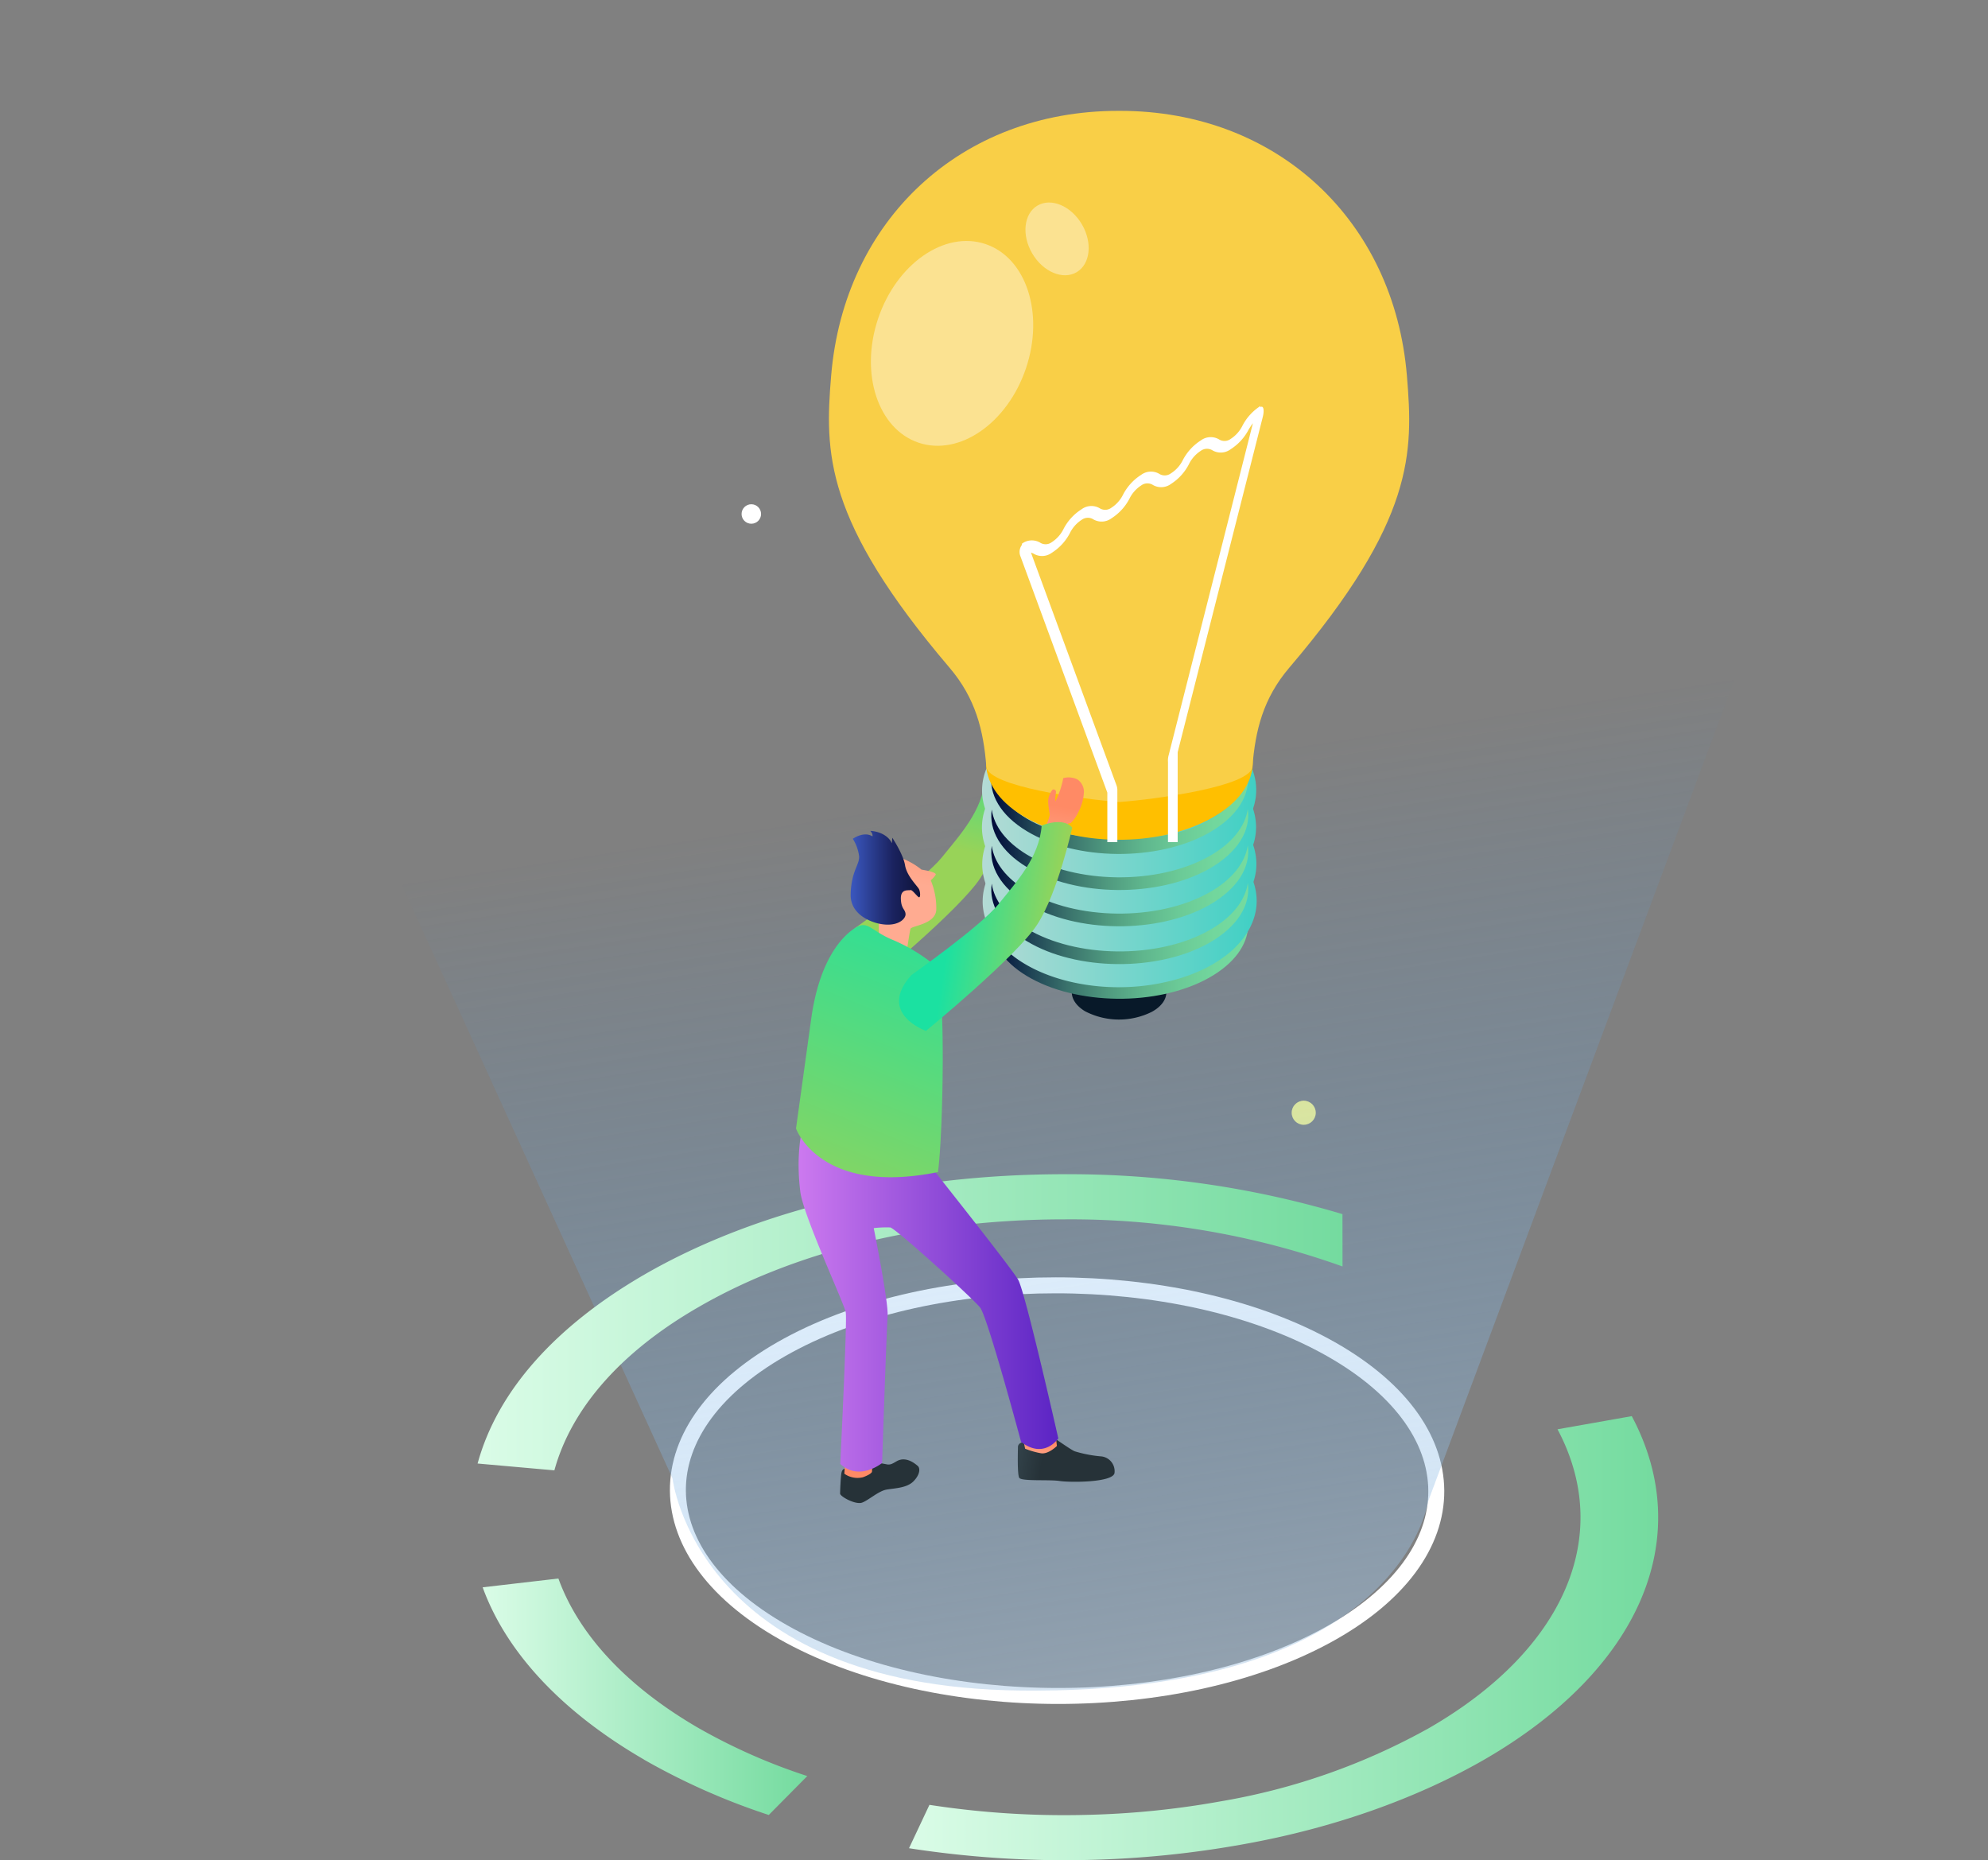 <svg xmlns="http://www.w3.org/2000/svg" xmlns:xlink="http://www.w3.org/1999/xlink" viewBox="0 0 361.18 337.97"><rect x="0" y="0" width="361.18" height="337.97" fill="#808080" stroke="none"/><defs><style>.cls-1,.cls-6{isolation:isolate;}.cls-2{fill:none;stroke:#fff;stroke-miterlimit:10;stroke-width:2.9px;}.cls-3{fill:url(#linear-gradient);}.cls-31,.cls-4{fill:#fff;}.cls-5{fill:url(#linear-gradient-2);}.cls-6{opacity:0.7;fill:url(#linear-gradient-3);}.cls-7{fill:url(#linear-gradient-4);}.cls-8{fill:url(#linear-gradient-5);}.cls-9{fill:url(#linear-gradient-6);}.cls-10{fill:url(#linear-gradient-7);}.cls-11{fill:url(#linear-gradient-8);}.cls-12{fill:url(#linear-gradient-9);}.cls-13{fill:url(#linear-gradient-10);}.cls-14{fill:url(#linear-gradient-11);}.cls-15{fill:url(#linear-gradient-12);}.cls-16{fill:url(#linear-gradient-13);}.cls-17{fill:url(#linear-gradient-14);}.cls-18{fill:url(#linear-gradient-15);}.cls-19{fill:#081929;}.cls-20{fill:url(#linear-gradient-16);}.cls-21{fill:url(#linear-gradient-17);}.cls-22{fill:url(#linear-gradient-18);}.cls-23{fill:url(#linear-gradient-19);}.cls-24{fill:url(#linear-gradient-20);}.cls-25{fill:url(#linear-gradient-21);}.cls-26{fill:url(#linear-gradient-22);}.cls-27{fill:url(#linear-gradient-23);}.cls-28{fill:url(#linear-gradient-24);}.cls-29{fill:#ffbf00;}.cls-30{fill:#f9cf47;}.cls-31{opacity:0.4;mix-blend-mode:screen;}.cls-32{fill:url(#linear-gradient-25);}.cls-33{fill:url(#linear-gradient-26);}</style><linearGradient id="linear-gradient" x1="-2173.79" y1="1011.4" x2="-2172.05" y2="1011.4" gradientTransform="matrix(3.37, 0, 0, -3.37, 7474.35, 3630.59)" gradientUnits="userSpaceOnUse"><stop offset="0" stop-color="#bad9d4"/><stop offset="1" stop-color="#6cccc3"/></linearGradient><linearGradient id="linear-gradient-2" x1="-1840.47" y1="1002.34" x2="-1838.73" y2="1002.34" gradientTransform="matrix(2.52, 0, 0, -2.52, 4866.78, 2727.58)" gradientUnits="userSpaceOnUse"><stop offset="0" stop-color="#ee7d31"/><stop offset="1" stop-color="#f4f18e"/></linearGradient><linearGradient id="linear-gradient-3" x1="-3102.07" y1="1046.17" x2="-3102.28" y2="1047.51" gradientTransform="matrix(178.04, 0, 0, -176.19, 552526.87, 184701.24)" gradientUnits="userSpaceOnUse"><stop offset="0" stop-color="#d4d6d9"/><stop offset="1" stop-color="#41a1f7" stop-opacity="0"/></linearGradient><linearGradient id="linear-gradient-4" x1="86.77" y1="240.23" x2="243.9" y2="240.23" gradientUnits="userSpaceOnUse"><stop offset="0" stop-color="#dafce7"/><stop offset="1" stop-color="#74db9f"/></linearGradient><linearGradient id="linear-gradient-5" x1="87.72" y1="308.25" x2="146.63" y2="308.25" xlink:href="#linear-gradient-4"/><linearGradient id="linear-gradient-6" x1="165.15" y1="297.63" x2="301.25" y2="297.63" xlink:href="#linear-gradient-4"/><linearGradient id="linear-gradient-7" x1="-2912.44" y1="1149.27" x2="-2911.34" y2="1149.27" gradientTransform="matrix(12.66, 2.23, 1.5, -8.48, 35285.14, 16518.37)" gradientUnits="userSpaceOnUse"><stop offset="0" stop-color="#546e7a"/><stop offset="1" stop-color="#263238"/></linearGradient><linearGradient id="linear-gradient-8" x1="-2961.85" y1="1158.21" x2="-2960.79" y2="1158.21" gradientTransform="matrix(16.61, 2.93, 1.38, -7.8, 47769, 17977.44)" xlink:href="#linear-gradient-7"/><linearGradient id="linear-gradient-9" x1="-2643.55" y1="1293.19" x2="-2643.55" y2="1294.19" gradientTransform="matrix(5.55, 0.98, 0.62, -3.49, 14067.73, 7370.82)" gradientUnits="userSpaceOnUse"><stop offset="0" stop-color="#ffab91"/><stop offset="1" stop-color="#ff8a65"/></linearGradient><linearGradient id="linear-gradient-10" x1="-2554.05" y1="1317.91" x2="-2554.05" y2="1318.9" gradientTransform="matrix(4.67, 0.82, 0.56, -3.18, 11344.39, 6566.61)" xlink:href="#linear-gradient-9"/><linearGradient id="linear-gradient-11" x1="145.09" y1="235.59" x2="192.27" y2="235.59" gradientUnits="userSpaceOnUse"><stop offset="0" stop-color="#cc79ef"/><stop offset="1" stop-color="#5b24c4"/></linearGradient><linearGradient id="linear-gradient-12" x1="-3000.55" y1="1071.15" x2="-3000.58" y2="1070.48" gradientTransform="matrix(22.06, 3.9, 6.72, -38.07, 59175.91, 52611.21)" gradientUnits="userSpaceOnUse"><stop offset="0" stop-color="#1be1a1"/><stop offset="1" stop-color="#98d358"/></linearGradient><linearGradient id="linear-gradient-13" x1="-2921.37" y1="1101.68" x2="-2921.37" y2="1102.79" gradientTransform="matrix(13.28, 2.35, 2.82, -15.99, 35859.32, 24642.76)" xlink:href="#linear-gradient-9"/><linearGradient id="linear-gradient-14" x1="154.54" y1="159.48" x2="167.16" y2="159.48" gradientUnits="userSpaceOnUse"><stop offset="0.03" stop-color="#3955bb"/><stop offset="0.05" stop-color="#3853b8"/><stop offset="0.62" stop-color="#1a225e"/><stop offset="1" stop-color="#0e1339"/></linearGradient><linearGradient id="linear-gradient-15" x1="-3054.48" y1="1069.79" x2="-3054.82" y2="1068.13" gradientTransform="matrix(40.09, 7.08, 7.22, -40.92, 114892.73, 65557.75)" xlink:href="#linear-gradient-12"/><linearGradient id="linear-gradient-16" x1="180.06" y1="167.94" x2="226.79" y2="167.94" gradientUnits="userSpaceOnUse"><stop offset="0.01" stop-color="#000c3a"/><stop offset="0.02" stop-color="#03113c"/><stop offset="0.16" stop-color="#204656"/><stop offset="0.3" stop-color="#3a736c"/><stop offset="0.45" stop-color="#4f997f"/><stop offset="0.59" stop-color="#5fb68d"/><stop offset="0.73" stop-color="#6bca97"/><stop offset="0.87" stop-color="#72d79d"/><stop offset="1" stop-color="#74db9f"/></linearGradient><linearGradient id="linear-gradient-17" x1="178.49" y1="163.73" x2="228.34" y2="163.73" gradientUnits="userSpaceOnUse"><stop offset="0" stop-color="#b4dbd5"/><stop offset="1" stop-color="#40d0c4"/></linearGradient><linearGradient id="linear-gradient-18" x1="178.47" y1="157" x2="228.32" y2="157" xlink:href="#linear-gradient-17"/><linearGradient id="linear-gradient-19" x1="178.45" y1="150.27" x2="228.3" y2="150.27" xlink:href="#linear-gradient-17"/><linearGradient id="linear-gradient-20" x1="178.43" y1="143.54" x2="228.28" y2="143.54" xlink:href="#linear-gradient-17"/><linearGradient id="linear-gradient-21" x1="180.07" y1="167.78" x2="226.78" y2="167.78" xlink:href="#linear-gradient-16"/><linearGradient id="linear-gradient-22" x1="180.07" y1="160.91" x2="226.78" y2="160.91" xlink:href="#linear-gradient-16"/><linearGradient id="linear-gradient-23" x1="180.07" y1="154.32" x2="226.78" y2="154.32" xlink:href="#linear-gradient-16"/><linearGradient id="linear-gradient-24" x1="180.07" y1="147.78" x2="226.78" y2="147.78" xlink:href="#linear-gradient-16"/><linearGradient id="linear-gradient-25" x1="-2654.89" y1="1140.34" x2="-2654.89" y2="1141.42" gradientTransform="matrix(5.68, 1, 1.7, -9.63, 13328.07, 13792.52)" xlink:href="#linear-gradient-9"/><linearGradient id="linear-gradient-26" x1="172.79" y1="167.16" x2="191.57" y2="169.99" gradientTransform="matrix(1, 0, 0, 1, 0, 0)" xlink:href="#linear-gradient-12"/></defs><title>Actionable Insight</title><g class="cls-1"><g id="Layer_2" data-name="Layer 2"><g id="Layer_1-2" data-name="Layer 1"><path class="cls-2" d="M240.6,244.44c27,14.56,27.15,38.2.31,52.76s-70.43,14.56-97.41,0-27.15-38.2-.33-52.77S213.62,229.89,240.6,244.44Z"/><circle class="cls-3" cx="158.29" cy="221.59" r="2.93"/><circle class="cls-4" cx="136.5" cy="93.38" r="1.77"/><circle class="cls-5" cx="236.86" cy="202.16" r="2.19"/><path class="cls-6" d="M361.18,0,259.44,272.83s-4.87,35.1-74,34.3c-58.93-.64-63.26-38.54-63.26-38.54L0,.7"/><path class="cls-7" d="M243.9,220.58a173.39,173.39,0,0,0-50.58-7.25c-28.82,0-55.9,6.48-76.28,18.25C100.8,241,90.35,252.78,86.77,265.89l13.95,1.24c3.11-11.33,12.2-21.64,26.31-29.73,17.71-10.23,41.25-15.87,66.3-15.87a146.58,146.58,0,0,1,50.58,8.56Z"/><path class="cls-8" d="M117,319.67c-14.85-8.61-25-19.42-29.31-31.29l13.76-1.6C105.19,297.09,114,306.49,127,314a106.22,106.22,0,0,0,19.67,8.67l-7,7.07a122.18,122.18,0,0,1-22.57-10Z"/><path class="cls-9" d="M165.15,335.78l3.71-7.88A160.21,160.21,0,0,0,197,329.73a157.48,157.48,0,0,0,24.85-2.48,118,118,0,0,0,37.81-13.32c24.62-14.22,33.56-35,23.31-54.26l13.49-2.39c11.78,22.14,1.5,46.06-26.83,62.42-12.18,7-27.22,12.39-43.52,15.32a181.12,181.12,0,0,1-28.58,2.89A184.17,184.17,0,0,1,165.15,335.78Z"/><path class="cls-10" d="M165.95,269.13c-1.2,1.21-3.37,1.24-4.85,1.49s-3.28,1.93-4.47,2.37-4-1.11-4-1.64.1-3,.24-3.74.54-.75.54-.75a10.67,10.67,0,0,1,2.83-1.41,11.74,11.74,0,0,1,2.63.18l1.45.26.71.13a1.55,1.55,0,0,0,1-.07l.31-.15.54-.31h0c1.68-1,3.36.41,3.85.83S167.16,267.91,165.95,269.13Z"/><path class="cls-11" d="M187.18,262s-2.16-.34-2.24.86c0,.54-.15,4.94.23,5.62s5.41.29,7.32.58,9.79.3,10-1.48a2.71,2.71,0,0,0-2.56-3,23,23,0,0,1-4.67-.91c-.76-.29-3.88-2.59-4.21-2.65a38.35,38.35,0,0,0-3.91,1Z"/><path class="cls-12" d="M186,261.89a12.78,12.78,0,0,0,.25,1.31,14.82,14.82,0,0,0,2.91.83c1.34.19,2.86-1.33,2.86-1.33l-.24-2.08Z"/><path class="cls-13" d="M153.53,265.74l-.13,2a4.13,4.13,0,0,0,3.36.65c1.62-.59,1.66-1,1.66-1l.11-1.82Z"/><path class="cls-14" d="M168.13,210.7s15.55,19.54,16.85,21.8,7.29,28.82,7.29,28.82-2.55,3.88-6.76.64c0,0-6.09-22.72-7.45-24.42s-15.4-14.44-16.32-14.54a20,20,0,0,0-3,.12s2.71,13.47,2.52,16-1,26.67-1,26.67-4.1,3.4-7.6.17c0,0,1.27-25.9,1-27.51S146,221,145.41,216.57c-1-7.86.67-12.8.67-12.8Z"/><path class="cls-15" d="M155.28,168.66s12.6-8.87,15.85-12.91,7.4-8.48,7.82-14.25c0,0,3.84-1.66,5.55.37,0,0-2.58,11.78-6.36,17.61s-20.21,19.32-20.21,19.32S154.76,173.07,155.28,168.66Z"/><path class="cls-16" d="M161.42,155.27a13.19,13.19,0,0,1,6,2.72s2.86.43,2.57.94a4.28,4.28,0,0,1-.89,1,13.13,13.13,0,0,1,1,5.42c-.22,2.62-4.5,2.82-4.68,3.4s-.74,4.52-.74,4.52-3.63.11-4.9-1.26c0,0-.2-4.59-.12-4.82s-3.28-2.2-3.55-5.08S158.68,154,161.42,155.27Z"/><path class="cls-17" d="M159.62,167.79s-5.18-1-5.07-5.31,1.65-5.38,1.53-6.94a7.84,7.84,0,0,0-1.14-3.15s2-1.44,3.56-.44c0,0,.17-.41-.39-1,0,0,2.85.05,3.94,2.25l.06-1s2,3,2.32,5,2.32,3.83,2.56,4.39.26,1.61-.09,1.4-1.18-1.39-1.5-1.28-1.78-.31-1.73,1.57.79,1.87.85,2.78S163,168.54,159.62,167.79Z"/><path class="cls-18" d="M170,175.67a4.33,4.33,0,0,0-.34-.44,31.38,31.38,0,0,0-7.41-4.45c-4.11-1.67-4.55-3.74-7-2.12s-6.44,6-7.88,16.51c-.92,6.67-2.75,19.85-2.75,19.85s4.28,12.28,25.79,7.92C171.37,205.9,171.9,178.17,170,175.67Z"/><polygon class="cls-19" points="211.9 180.28 194.72 180.28 194.79 169.5 211.97 169.5 211.9 180.28"/><path class="cls-19" d="M209.51,176.83c3.29,2,3.17,5.13-.25,7a13.38,13.38,0,0,1-12.15-.12c-3.28-2-3.17-5.13.25-7A13.38,13.38,0,0,1,209.51,176.83Z"/><g class="cls-1"><path class="cls-20" d="M220.28,158.54c8.93,5.38,8.63,13.94-.68,19.13s-24.1,5-33-.33-8.63-13.94.68-19.13S211.35,153.16,220.28,158.54Z"/><path class="cls-21" d="M186.07,175.05A19,19,0,0,1,182,171.8a15.21,15.21,0,0,1-1.26-1.52,12.51,12.51,0,0,1-1.23-2.12,11,11,0,0,1-.72-2.11,10.36,10.36,0,0,1-.26-2.11,11.29,11.29,0,0,1,.1-1.6,10.64,10.64,0,0,1,.53-2.11,12.34,12.34,0,0,1,2.06-3.6,17.2,17.2,0,0,1,3.27-3.08A27.49,27.49,0,0,1,194.88,149a39.33,39.33,0,0,1,7.21-.92c.79,0,2.06,0,3.59,0s2.06.16,3.52.35c0,0,1.55.2,3.4.65a31.24,31.24,0,0,1,3.24,1,27.82,27.82,0,0,1,3,1.28c.58.27,1.32.7,1.87,1a1.57,1.57,0,0,0-.49-.19,4,4,0,0,0-2.62.62c-7.54-4.54-20-4.67-27.9-.28s-8.12,11.62-.58,16.16,20,4.67,27.9.28,8.12-11.62.58-16.16a4,4,0,0,1,2.62-.62,1.57,1.57,0,0,1,.49.19c.55.35,1.29.81,1.81,1.21a18.24,18.24,0,0,1,2,1.71,15.63,15.63,0,0,1,1.36,1.56,13,13,0,0,1,1.33,2.15,10.88,10.88,0,0,1,1.06,3.79,9.82,9.82,0,0,1,0,1.81,10.09,10.09,0,0,1-.42,2.1,11.64,11.64,0,0,1-.89,2.1,13.56,13.56,0,0,1-1.11,1.71,17,17,0,0,1-3.21,3.15,23.82,23.82,0,0,1-5.06,2.91,31.17,31.17,0,0,1-5.65,1.82C203,180.47,192.82,179.14,186.07,175.05Z"/><path class="cls-22" d="M186.05,168.32a19,19,0,0,1-4.12-3.25,15.17,15.17,0,0,1-1.26-1.52,12.63,12.63,0,0,1-1.24-2.12,11,11,0,0,1-.72-2.12,10.43,10.43,0,0,1-.26-2.11,11.29,11.29,0,0,1,.1-1.6,10.65,10.65,0,0,1,.53-2.11,11.64,11.64,0,0,1,1-2.11,13.44,13.44,0,0,1,1.24-1.73,18.44,18.44,0,0,1,3.57-3.2,25.55,25.55,0,0,1,4.29-2.35c.63-.27,1.48-.62,2.14-.83a31.32,31.32,0,0,1,3.52-1,39.32,39.32,0,0,1,7.21-.92c.29,0,1.82-.06,3.59,0,1.45.08,2.06.16,3.52.35,0,0,1.55.2,3.4.65a31.32,31.32,0,0,1,3.24,1,27.7,27.7,0,0,1,3,1.28c.58.27,1.32.7,1.87,1a1.56,1.56,0,0,0-.49-.19,4,4,0,0,0-2.62.62c-7.54-4.54-20-4.67-27.9-.28s-8.12,11.62-.58,16.16,20,4.67,27.9.28,8.12-11.62.58-16.16a4,4,0,0,1,2.62-.62,1.56,1.56,0,0,1,.49.19c.55.35,1.29.81,1.81,1.21a18.35,18.35,0,0,1,2,1.72,13.39,13.39,0,0,1,2.68,3.71,10.88,10.88,0,0,1,1.06,3.79,9.8,9.8,0,0,1,0,1.81,10.14,10.14,0,0,1-.42,2.11,11.59,11.59,0,0,1-.89,2.1,13.64,13.64,0,0,1-1.11,1.71,17,17,0,0,1-3.21,3.15,23.8,23.8,0,0,1-5.05,2.9,31.22,31.22,0,0,1-5.66,1.82C203,173.74,192.8,172.41,186.05,168.32Z"/><path class="cls-23" d="M186,161.6a19,19,0,0,1-4.12-3.25,15.19,15.19,0,0,1-1.26-1.52,12.48,12.48,0,0,1-1.24-2.12,11,11,0,0,1-.72-2.12,10.45,10.45,0,0,1-.26-2.11,11.29,11.29,0,0,1,.1-1.59,10.6,10.6,0,0,1,.53-2.11,11.68,11.68,0,0,1,1-2.1,13.42,13.42,0,0,1,1.24-1.72,18.32,18.32,0,0,1,3.56-3.19,25.29,25.29,0,0,1,4.31-2.36,31.85,31.85,0,0,1,5.65-1.82,39.35,39.35,0,0,1,7.21-.92c.79,0,2.06,0,3.59,0s2.06.16,3.52.35c0,0,1.55.21,3.4.65a31.25,31.25,0,0,1,3.24,1,27.85,27.85,0,0,1,3,1.28c.58.27,1.32.7,1.87,1a1.56,1.56,0,0,0-.49-.19,4,4,0,0,0-2.62.62c-7.54-4.54-20-4.67-27.9-.28s-8.12,11.62-.58,16.16,20,4.67,27.9.28,8.12-11.62.58-16.16a4,4,0,0,1,2.62-.62,1.56,1.56,0,0,1,.49.19c.55.35,1.29.81,1.81,1.21a18.24,18.24,0,0,1,2,1.74,13.4,13.4,0,0,1,2.68,3.7,10.84,10.84,0,0,1,1.05,3.78,9.82,9.82,0,0,1,0,1.8,10.13,10.13,0,0,1-.42,2.11,12.14,12.14,0,0,1-2,3.81,17,17,0,0,1-3.21,3.15,23.79,23.79,0,0,1-5.05,2.9,31.21,31.21,0,0,1-5.66,1.82C202.93,167,192.78,165.69,186,161.6Z"/><path class="cls-24" d="M186,154.87a19,19,0,0,1-4.12-3.25,15.24,15.24,0,0,1-1.26-1.52A12.52,12.52,0,0,1,179.4,148a11,11,0,0,1-.72-2.12,10.43,10.43,0,0,1-.26-2.11,11.29,11.29,0,0,1,.1-1.59,10.62,10.62,0,0,1,.53-2.11,11.69,11.69,0,0,1,1-2.1,13.41,13.41,0,0,1,1.24-1.72,18.31,18.31,0,0,1,3.56-3.19,25.3,25.3,0,0,1,4.31-2.36,31.88,31.88,0,0,1,5.65-1.82,39.34,39.34,0,0,1,7.21-.92c.79,0,2.06,0,3.59,0s2.06.16,3.52.35c0,0,1.55.2,3.4.65a31.31,31.31,0,0,1,3.24,1,27.76,27.76,0,0,1,3,1.28c.58.27,1.32.7,1.87,1a1.57,1.57,0,0,0-.49-.19,4,4,0,0,0-2.62.62c-7.54-4.54-20-4.67-27.9-.28s-8.12,11.62-.58,16.16,20,4.67,27.9.28,8.12-11.62.58-16.16a4,4,0,0,1,2.62-.62,1.57,1.57,0,0,1,.49.19,21.31,21.31,0,0,1,3.17,2.33,15.13,15.13,0,0,1,2.46,2.81,11.3,11.3,0,0,1,1.85,4.65,10.35,10.35,0,0,1-.58,5.19,13.56,13.56,0,0,1-3.15,4.72,18.11,18.11,0,0,1-1.85,1.61c-.54.41-1.3.91-1.87,1.27a27.34,27.34,0,0,1-3.9,1.94,35.3,35.3,0,0,1-10.35,2.34,39.35,39.35,0,0,1-5.38.07,37.36,37.36,0,0,1-5.33-.66c-1-.19-2.21-.51-3.15-.76-.51-.14-1.18-.36-1.68-.54A27.73,27.73,0,0,1,186,154.87Z"/><path class="cls-25" d="M219.6,169.07c-9.31,5.19-24.1,5-33-.33-3.85-2.32-6-5.23-6.42-8.21-.54,3.74,1.58,7.58,6.42,10.49,8.93,5.38,23.72,5.53,33,.33,5.29-3,7.67-7,7.1-10.92C226.24,163.59,223.87,166.69,219.6,169.07Z"/><path class="cls-26" d="M219.6,162.2c-9.31,5.19-24.1,5-33-.33-3.85-2.32-6-5.23-6.42-8.21-.54,3.74,1.58,7.58,6.42,10.49,8.93,5.38,23.72,5.53,33,.33,5.29-3,7.67-7,7.1-10.92C226.24,156.72,223.87,159.82,219.6,162.2Z"/><path class="cls-27" d="M219.6,155.61c-9.31,5.19-24.1,5-33-.33-3.85-2.32-6-5.23-6.42-8.21-.54,3.74,1.58,7.58,6.42,10.49,8.93,5.38,23.72,5.53,33,.33,5.29-3,7.67-7,7.1-10.92C226.24,150.13,223.87,153.23,219.6,155.61Z"/><path class="cls-28" d="M219.6,149.07c-4.56,2.54-10.43,3.26-16.29,3.25-6.11,0-12.18-.84-16.74-3.59-3.85-2.32-6-5.23-6.42-8.21-.54,3.74,1.58,7.58,6.42,10.49,8.93,5.38,23.72,5.53,33,.33,5.29-3,7.67-7,7.1-10.92C226.24,143.59,223.87,146.69,219.6,149.07Z"/></g><path class="cls-29" d="M220.87,128.72c9.27,5.59,8.95,14.5-.71,19.9s-25,5.24-34.27-.35-8.95-14.5.71-19.9S211.61,123.13,220.87,128.72Z"/><path class="cls-30" d="M255.61,68.29C253.28,40,232,20.14,203.5,20.14h-.38c-28.5,0-49.78,19.83-52.12,48.15-1.15,13.88-1.32,26.21,21.5,53,4.77,5.6,6.18,11.41,6.7,18,.29,3.6,17.68,5.94,24.17,6.42,6.49-.48,23.88-2.82,24.17-6.42.53-6.6,1.94-12.41,6.71-18C257.08,94.5,256.76,82.17,255.61,68.29Z"/><ellipse class="cls-31" cx="172.98" cy="62.39" rx="19.04" ry="14.17" transform="translate(58.59 206.37) rotate(-71.37)"/><ellipse class="cls-31" cx="192.04" cy="43.4" rx="5.23" ry="7.02" transform="translate(4.5 103.31) rotate(-30.45)"/><path class="cls-4" d="M229.12,73.91,229,74v-.24a9.32,9.32,0,0,0-3.25,3.54,6.06,6.06,0,0,1-2.16,2.44,1.88,1.88,0,0,1-2.16.06,3,3,0,0,0-3.27.22,9.33,9.33,0,0,0-3.25,3.54A6,6,0,0,1,212.73,86a1.88,1.88,0,0,1-2.16.06,3,3,0,0,0-3.26.22,9.32,9.32,0,0,0-3.25,3.54,6,6,0,0,1-2.15,2.43,1.88,1.88,0,0,1-2.16.06,3,3,0,0,0-3.26.22,9.22,9.22,0,0,0-3.25,3.54,6.06,6.06,0,0,1-2.15,2.43,1.86,1.86,0,0,1-2.16.06,3,3,0,0,0-3.27.22V99a2.12,2.12,0,0,0-.25,2.11L201.18,144l0,.1V153H203v-9.41h0v-.14h0a2.64,2.64,0,0,0-.16-.79l-15.53-42.25a2.1,2.1,0,0,1,.54.22,3,3,0,0,0,3.27-.22,9.32,9.32,0,0,0,3.25-3.54,6,6,0,0,1,2.15-2.43,1.89,1.89,0,0,1,2.16-.06,3,3,0,0,0,3.26-.22,9.33,9.33,0,0,0,3.25-3.54,6,6,0,0,1,2.15-2.43,1.88,1.88,0,0,1,2.16-.06,3,3,0,0,0,3.26-.22A9.27,9.27,0,0,0,216,84.34a6.05,6.05,0,0,1,2.15-2.43,1.9,1.9,0,0,1,2.17-.07,3,3,0,0,0,3.26-.22,9.33,9.33,0,0,0,3.26-3.55,11.69,11.69,0,0,1,.79-1.18l-15.3,60.28a3.57,3.57,0,0,0-.13,1.26V153h1.76V136.72l0-.06,15.47-60.94C229.71,74.57,229.57,73.76,229.12,73.91Z"/><path class="cls-32" d="M190.18,149.69a11.41,11.41,0,0,0,.55-1.67,18.84,18.84,0,0,1-.3-2.3,3.49,3.49,0,0,1,.81-2.26c.32-.11.73.08.59.65a6.9,6.9,0,0,0-.09,1.49,15.68,15.68,0,0,0,1.43-4.23,3.66,3.66,0,0,1,2.57.23,2.73,2.73,0,0,1,1.19,2.25,8.75,8.75,0,0,1-1,3.66,6.49,6.49,0,0,1-1.38,2l-.51.12-.52,2.14Z"/><path class="cls-33" d="M165.58,177.15s12.6-8.87,15.85-12.91,7.4-8.48,7.82-14.25c0,0,3.84-1.66,5.55.37,0,0-2.58,11.78-6.36,17.61s-20.21,19.32-20.21,19.32S159.28,184.16,165.58,177.15Z"/></g></g></g></svg>
